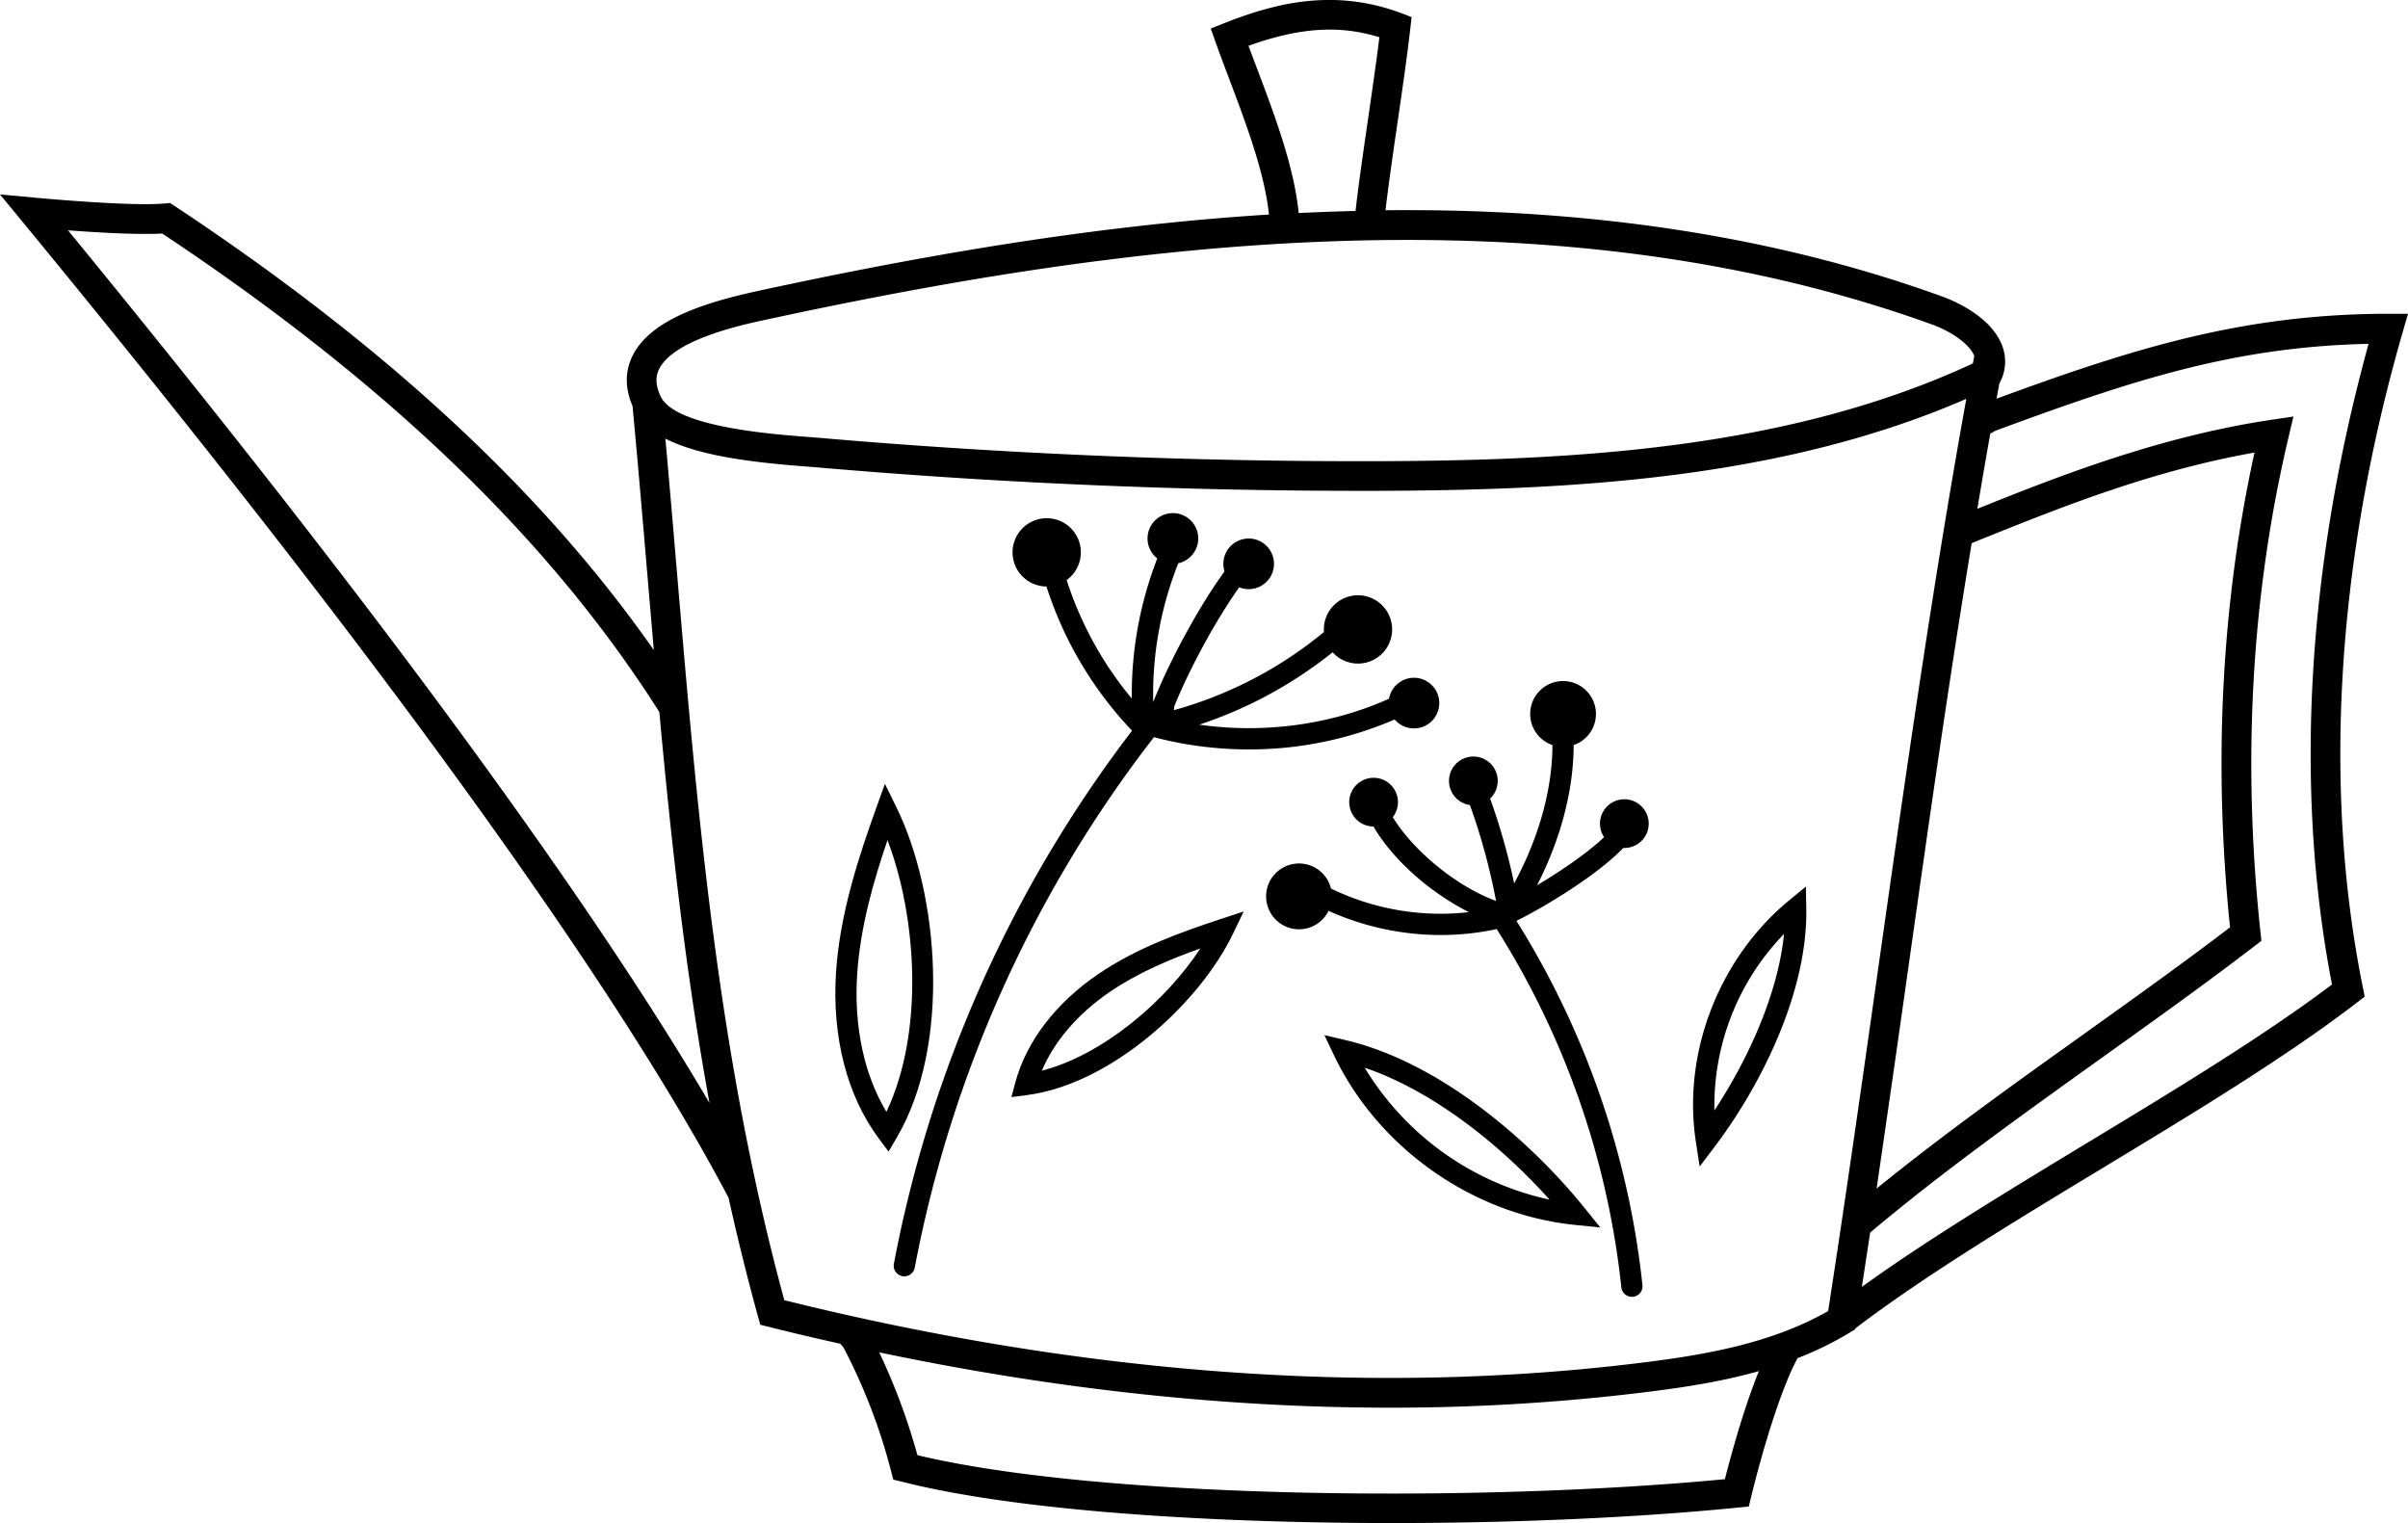 <svg xmlns="http://www.w3.org/2000/svg" viewBox="0 0 1164.39 736.46"><title>Asset 6</title><g id="Layer_2" data-name="Layer 2"><g id="Layer_1-2" data-name="Layer 1"><path d="M965.44,192.75l1.32-7.22L967,185l1-2.15a21,21,0,0,0,1.33-11.24,2.6,2.6,0,0,0-.15-.86,22.42,22.42,0,0,0-1.54-4.88c-6-13.52-23.38-20.67-28.55-22.54-87.8-31.75-179.65-42.59-269.13-41.67,1.49-12.71,3.7-27.92,5.85-42.67,2.27-15.64,4.63-31.81,6.14-45.14l.64-5.59-5.27-2C644.26-6,615.59,1.9,591.91,11.23l-6.44,2.54,2.3,6.53c2,5.68,4.27,11.67,6.67,18,8.06,21.35,17.1,45.29,19.17,65.43C526,109.21,442,124.39,368,140.34,342.3,145.88,314.84,154,305.88,172c-3.73,7.51-3.7,15.71,0,24.37,2.48,26.56,4.75,53.21,6.94,79q1.67,19.57,3.33,38.93c-53.7-76.79-129.82-147.26-231.8-214.77l-2.11-1.39-2.51.23c-16.85,1.55-62-2.74-62.51-2.78L0,94l11,13.36C181.81,315,296.62,473.71,352.3,579.1q6.31,28.59,14.21,57.4l1.11,4,4.06,1c12.72,3.19,22,5.38,34.62,8.18l1.58,1.83a279.65,279.65,0,0,1,23,59.77l1.07,4.1,4.11,1c54.11,13.78,145.87,20,237.21,20,59.45,0,118.72-2.63,167.3-7.49l5.06-.5,1.2-4.94c5.37-22,14.3-52,22.4-66.8a160.06,160.06,0,0,0,25-12.22l2.86-1.73.07-.44c33.27-25.31,77.12-51.85,119.58-77.53,43.76-26.47,89-53.84,123.18-80.16l3.54-2.73-.89-4.39c-19.42-96.07-12.8-205.54,19.17-316.58l2.64-9.17h-9.54C1084.16,151.78,1031.14,168.66,965.44,192.75Zm112.9,255.59c-22.09,16.87-45.58,33.66-70.38,51.39-34.1,24.37-69.19,49.46-100.52,74.92,5-34.28,10-68.95,14.79-102.92,10.12-71.34,19.46-138.09,31.18-209.1l3.05-1.27,4.47-1.79c35.79-14.35,79.75-32,129.23-40.76C1074.16,291.9,1070.18,369,1078.34,448.34ZM607.88,33.24c-1.45-3.83-2.85-7.54-4.17-11.1C628.5,13.28,647.59,12,667,18c-1.47,11.9-3.46,25.62-5.4,39-2.27,15.59-4.62,31.71-6.13,45q-13.8.33-27.5,1C625.82,80.77,616.34,55.63,607.88,33.24ZM318.75,178.43c7.09-14.3,39.91-21.38,52.26-24,162.33-35,373-66.32,563.21,2.45,9.76,3.53,17.92,9.51,20.32,14.89.05.11.07.22.11.33-.22,1.2-.45,2.41-.67,3.62-88.18,41-190.46,47-288,47.25-89.61.26-180.37-3.53-269.69-11.27-1.66-.14-3.63-.3-5.82-.46-17.55-1.34-64.17-4.9-71-19.55C316.29,184.9,317.53,180.87,318.75,178.43ZM32.88,111.36c14.16,1.06,33.81,2.21,45.57,1.55,109,72.41,187.62,148.12,240.37,231.35,5.85,63.81,12.78,126.29,24.25,189C282.81,431,178.74,289.4,32.88,111.36ZM834.07,715.17c-120.26,11.48-302.14,9.52-390.44-11.6a307.12,307.12,0,0,0-18.47-49.71C509.9,671.65,592.45,680.6,672,680.6A1005.27,1005.27,0,0,0,793,673.43c18.25-2.21,38-5,57.52-10.49C843.15,681,836.89,704.12,834.07,715.17Zm-42.82-56c-128.78,15.59-267.36,5.32-412-30.53-32-118-41.79-232.87-52.12-354.45-1.72-20.32-3.5-41.18-5.39-62.13,16.15,8.28,41.51,11.47,67.62,13.46,2.15.17,4.06.31,5.68.45,86.9,7.53,175.12,11.34,262.39,11.34H666c95.85-.27,196.32-6,284.81-44.47C934.56,282.68,921.07,377.62,908,469.71c-7.72,54.45-15.71,110.71-24,164.18C855.23,650.31,821.12,655.55,791.25,659.17ZM1127.63,476c-33.11,25-76.4,51.2-118.32,76.55-37.95,23-77,46.59-109,69.63q2-13,4-26.21c33.86-28.62,73.58-57,112-84.51,24.95-17.84,50.75-36.28,74-54.13l3.2-2.46-.44-4c-8.93-82.89-4.4-163.36,13.48-239.17l2.43-10.31-10.48,1.56C1043.35,211.11,993,231.22,956.15,246c2.36-14.07,3.78-22.48,6.26-36.34l2.52-1.42c65.85-24.27,114.84-40.56,180.4-42C1115.46,274.63,1109.35,381.41,1127.63,476Z"/><path d="M531,471c-20.35,13.83-34.53,32.32-39.94,52l-2,7.45,7.66-1c40.88-5.38,83.45-44.62,99.45-77.9l5.22-10.86-11.45,3.77C571.22,450.63,549.71,458.26,531,471Zm-27.22,46.67c6.07-14.34,17.54-27.68,33-38.19,13.58-9.23,29-15.71,43.63-20.91C563.87,484,533.26,510.09,503.79,517.65Z"/><path d="M433.24,389.85,427.89,379l-4.08,11.35c-8.48,23.61-17.68,51.2-19.56,79.91-2,31.08,5.34,59.6,20.78,80.32l4.62,6.2,3.92-6.67C460.09,505.09,454.05,431.86,433.24,389.85Zm-4.61,147.72c-10.8-18-15.8-41.32-14.14-66.6,1.48-22.61,7.84-44.82,14.66-64.8C443.53,444.08,446.81,499.34,428.63,537.57Z"/><path d="M683.67,352.18a12.24,12.24,0,1,0-12-14.37c-28,12.62-60.48,17-91.77,12.56a207,207,0,0,0,64.49-35,16.51,16.51,0,1,0-4.24-11c0,.4,0,.8.06,1.2a196.54,196.54,0,0,1-72.59,37.8,4.94,4.94,0,0,0,.1-1.58c7.3-18.21,20.18-41.93,31.5-57.84a12.11,12.11,0,0,0,4.59.9,12.24,12.24,0,1,0-11.69-8.58c-12.32,16.91-26.7,43.38-34.49,63.18a171.4,171.4,0,0,1,12.14-67.13A12.26,12.26,0,1,0,559.6,270a181.64,181.64,0,0,0-12.32,67.74,171.33,171.33,0,0,1-31.49-57.29,16.51,16.51,0,1,0-9.77,3.12,181.46,181.46,0,0,0,41.38,69.71A611.58,611.58,0,0,0,432.24,611a5.14,5.14,0,0,0,4.09,6,5.28,5.28,0,0,0,1,.09,5.14,5.14,0,0,0,5-4.18A601.34,601.34,0,0,1,558,356.42a179.21,179.21,0,0,0,45.84,5.91,176.67,176.67,0,0,0,70.55-14.47A12.22,12.22,0,0,0,683.67,352.18Z"/><path d="M784.93,410l.52,0a11.78,11.78,0,1,0-9.8-5.24c-8.11,7.74-21,16.46-32.37,23.23,11.5-22.62,17.59-45.92,17.67-67.76a15.9,15.9,0,1,0-10.26,0c-.08,21.43-6.47,44.52-18.51,66.88a312.53,312.53,0,0,0-11.63-41,11.78,11.78,0,1,0-9.78,3.11,302.44,302.44,0,0,1,12.65,46.39c-19-7-39.81-24-49.94-40.51a11.78,11.78,0,1,0-9.34,4.52c10,17.06,28.48,32.49,46.14,41.39a121.37,121.37,0,0,1-66.69-11.41,15.91,15.91,0,1,0-1.16,10.79,132.08,132.08,0,0,0,54.3,11.68,128.18,128.18,0,0,0,27-2.87A404.51,404.51,0,0,1,784,622.41a5.12,5.12,0,0,0,5.1,4.59l.54,0a5.15,5.15,0,0,0,4.57-5.65,414.8,414.8,0,0,0-60.86-176,2.39,2.39,0,0,0,.13-.21C747.32,438.24,772.12,423.26,784.93,410Z"/><path d="M650.82,502.93l-10.41-2.45,4.6,9.65c21.37,44.88,67.13,77.11,116.59,82.11l12.22,1.23-7.71-9.56C740.22,551.79,696.33,513.65,650.82,502.93Zm9.08,13.29C694,527.88,726.54,554.6,749.26,580A138.67,138.67,0,0,1,659.9,516.22Z"/><path d="M873.23,428.64l-8.2,6.77c-33.89,28-51.55,73.75-45,116.6l1.84,12,7.32-9.67c21.89-28.91,45-74.32,44.23-115.07ZM829,536.88a119.4,119.4,0,0,1,33.68-85.35C859.67,481.47,844.46,513.5,829,536.88Z"/></g></g></svg>